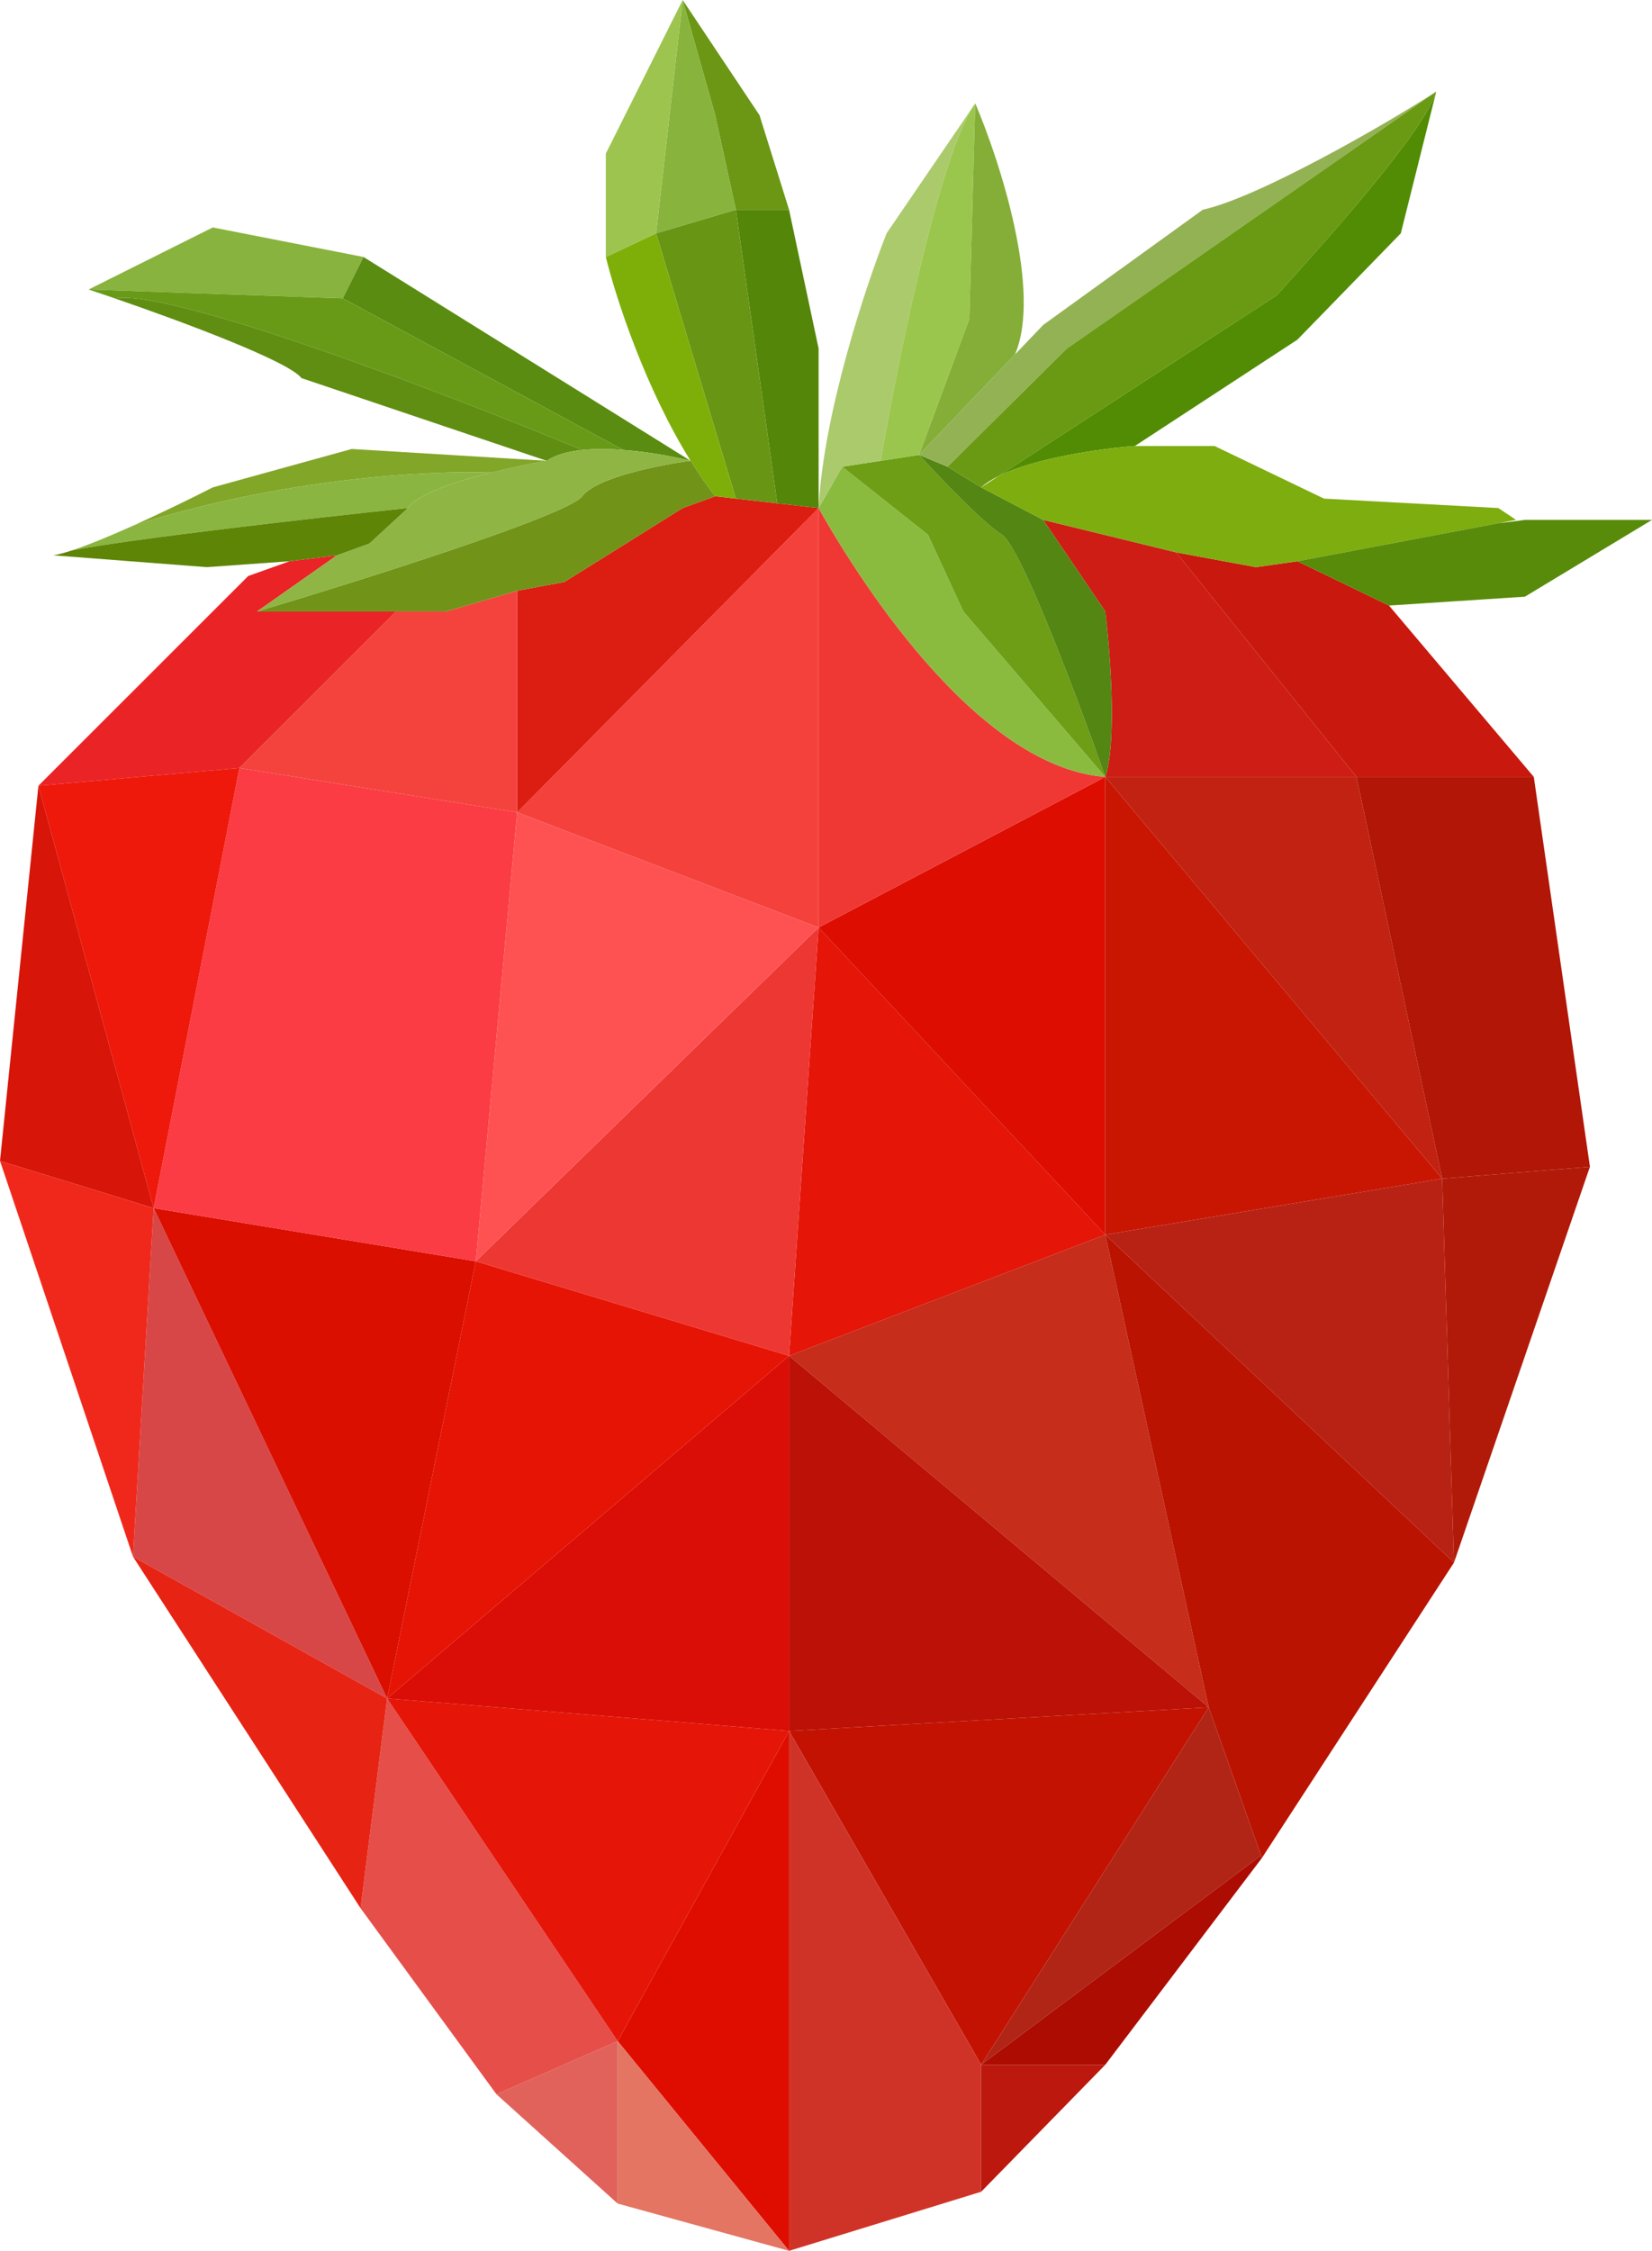 <svg width="105" height="143" viewBox="0 0 105 143" fill="none" xmlns="http://www.w3.org/2000/svg">
<path d="M52.03 58.926L50.152 86.138L70.251 78.444L52.03 58.926Z" fill="#E51508"/>
<path d="M70.251 49.356L52.03 58.926L70.251 78.444V65.495V49.356Z" fill="#DD0D01"/>
<path d="M70.251 65.495V78.444L91.664 74.878L70.251 49.356V65.495Z" fill="#C91602"/>
<path d="M91.664 74.878L70.251 78.444L92.415 99.274L91.664 74.878Z" fill="#B82214"/>
<path d="M70.251 78.444L50.152 86.138L76.825 108.47L70.251 78.444Z" fill="#C62D1B"/>
<path d="M70.251 78.444L76.825 108.47L80.15 117.884L80.206 118.041L92.415 99.274L70.251 78.444Z" fill="#BA1301"/>
<path d="M91.664 74.878L92.415 99.274L101.055 74.127L91.664 74.878Z" fill="#B11A09"/>
<path d="M86.216 49.356H70.251L91.664 74.878L86.216 49.356Z" fill="#C12212"/>
<path d="M86.216 49.356L91.664 74.878L101.055 74.127L97.487 49.356H86.216Z" fill="#B11606"/>
<path d="M74.758 35.093L86.216 49.356H97.487L88.283 38.471L82.46 35.656L79.83 36.032L74.758 35.093Z" fill="#C9180D"/>
<path d="M70.251 49.356H86.216L74.758 35.093L66.306 33.029L70.251 38.846C70.564 41.411 71.002 47.104 70.251 49.356Z" fill="#CE1D14"/>
<path fill-rule="evenodd" clip-rule="evenodd" d="M50.152 86.138L76.825 108.47L50.152 109.971V86.138Z" fill="#BB1106"/>
<path d="M62.361 131.177L76.825 108.47L50.152 109.971L62.361 131.177Z" fill="#C31202"/>
<path d="M76.825 108.47L62.361 131.177L80.15 117.884L76.825 108.47Z" fill="#B12516"/>
<path d="M70.251 131.177L80.206 118.041L80.15 117.884L62.361 131.177H70.251Z" fill="#AD0C02"/>
<path d="M70.251 131.177H62.361V139.247L70.251 131.177Z" fill="#BC180D"/>
<path d="M62.361 131.177L50.152 109.971V143L62.361 139.247V131.177Z" fill="#CF3327"/>
<path d="M50.152 143V109.971L39.258 129.676L50.152 143Z" fill="#DF0D00"/>
<path d="M50.152 143L39.258 129.676V139.997L50.152 143Z" fill="#E47562"/>
<path d="M39.258 139.997V129.676L31.556 133.054L39.258 139.997Z" fill="#E1625A"/>
<path d="M31.556 133.054L39.258 129.676L24.606 107.907L22.916 121.231L31.556 133.054Z" fill="#E64E49"/>
<path d="M39.258 129.676L50.152 109.971L24.606 107.907L39.258 129.676Z" fill="#E51508"/>
<path d="M50.152 109.971V86.138L24.606 107.907L50.152 109.971Z" fill="#DA0E07"/>
<path d="M50.152 86.138L30.241 80.132L24.606 107.907L50.152 86.138Z" fill="#E61404"/>
<path d="M8.453 98.899L24.606 107.907L9.767 76.755L8.453 98.899Z" fill="#D84747"/>
<path d="M22.916 121.231L24.606 107.907L8.453 98.899L22.916 121.231Z" fill="#E72314"/>
<path d="M30.241 80.132L9.767 76.755L24.606 107.907L30.241 80.132Z" fill="#DA0F00"/>
<path d="M50.152 86.138L52.03 58.926L30.241 80.132L50.152 86.138Z" fill="#ED3733"/>
<path d="M30.241 80.132L52.03 58.926L32.871 51.608L30.241 80.132Z" fill="#FE5252"/>
<path d="M30.241 80.132L32.871 51.608L15.215 48.793L9.767 76.755L30.241 80.132Z" fill="#FB3C44"/>
<path d="M52.03 58.926L70.251 49.356C62.437 48.755 55.098 37.721 52.03 32.278V58.926Z" fill="#EF3834"/>
<path d="M32.871 51.608L52.03 58.926V32.278L32.871 51.608Z" fill="#F4413C"/>
<path d="M32.871 37.533V51.608L52.03 32.278L49.401 31.978L46.771 31.678L45.456 31.528L43.39 32.278L35.877 36.97L32.871 37.533Z" fill="#DC1D12"/>
<path d="M15.215 48.793L32.871 51.608V37.533L28.363 38.846H25.17L15.215 48.793Z" fill="#F4433D"/>
<path d="M15.215 48.793L25.17 38.846H16.342L21.413 35.281L18.408 35.656L15.778 36.594L2.442 49.919L15.215 48.793Z" fill="#EA2326"/>
<path d="M9.767 76.755L15.215 48.793L2.442 49.919L9.767 76.755Z" fill="#EE190B"/>
<path d="M0 73.752L9.767 76.755L2.442 49.919L0 73.752Z" fill="#D71509"/>
<path d="M8.453 98.899L9.767 76.755L0 73.752L8.453 98.899Z" fill="#F0281B"/>
<path d="M52.03 32.278C55.098 37.721 62.437 48.755 70.251 49.356L61.234 38.846L58.98 33.967L53.533 29.651L52.03 32.278Z" fill="#8ABB3F"/>
<path d="M61.234 38.846L70.251 49.356C68.56 44.539 64.878 34.718 63.676 33.967C62.474 33.217 59.669 30.276 58.417 28.9L55.975 29.276L53.533 29.651L58.98 33.967L61.234 38.846Z" fill="#6E9D16"/>
<path d="M70.251 38.846L66.306 33.029L62.361 30.965L60.227 29.651L58.417 28.9C59.669 30.276 62.474 33.217 63.676 33.967C64.878 34.718 68.56 44.539 70.251 49.356C71.002 47.104 70.564 41.411 70.251 38.846Z" fill="#538613"/>
<path d="M52.03 32.278V22.144L50.152 13.324H46.771L49.401 31.978L52.03 32.278Z" fill="#548609"/>
<path d="M50.152 13.324L48.274 7.319L43.39 0L45.456 7.319L46.771 13.324H50.152Z" fill="#6B9715"/>
<path d="M46.771 13.324L41.7 14.825L46.771 31.678L49.401 31.978L46.771 13.324Z" fill="#689514"/>
<path d="M41.7 14.825L46.771 13.324L45.456 7.319L43.39 0L41.7 14.825Z" fill="#88B33D"/>
<path d="M38.506 16.327C39.148 18.943 41.02 24.668 43.892 29.276C44.384 30.066 44.906 30.824 45.456 31.528L46.771 31.678L41.7 14.825L38.506 16.327Z" fill="#7EAF09"/>
<path d="M43.39 0L38.506 9.759V16.327L41.7 14.825L43.39 0Z" fill="#9DC44F"/>
<path d="M52.03 32.278L53.533 29.651L55.975 29.276C57.022 23.12 59.646 10.143 61.878 6.726L56.351 14.825C55.036 18.141 52.331 26.273 52.03 32.278Z" fill="#ABCA6C"/>
<path d="M58.417 28.9L61.61 20.268L61.986 6.568L61.878 6.726C59.646 10.143 57.022 23.12 55.975 29.276L58.417 28.9Z" fill="#9BC64D"/>
<path d="M61.61 20.268L58.417 28.9L64.513 22.52C66.234 18.505 63.545 10.213 61.986 6.568L61.61 20.268Z" fill="#84AE37"/>
<path d="M91.288 5.818C87.907 8.007 79.905 12.573 76.449 13.324L66.306 20.643L64.513 22.52L58.417 28.9L60.227 29.651L67.809 22.144L91.288 5.818Z" fill="#93B254"/>
<path d="M62.361 30.965C62.651 30.7 63.034 30.457 63.484 30.235L81.145 18.766C84.088 15.514 90.537 8.37 91.288 5.818L67.809 22.144L60.227 29.651L62.361 30.965Z" fill="#6A9A13"/>
<path d="M72.129 28.337L82.46 21.581L89.034 14.825L91.288 5.818C90.537 8.37 84.088 15.514 81.145 18.766L63.484 30.235C65.841 29.076 70.026 28.495 72.129 28.337Z" fill="#528C04"/>
<path d="M66.306 33.029L74.758 35.093L79.83 36.032L82.46 35.656L95.262 33.236L96.36 33.029L95.233 32.278L84.15 31.678L77.2 28.337H72.129C70.026 28.495 65.841 29.076 63.484 30.235L62.361 30.965L66.306 33.029Z" fill="#7EAD0F"/>
<path d="M82.46 35.656L88.283 38.471L96.923 37.908L105 33.029H96.923C96.374 33.109 95.82 33.178 95.262 33.236L82.46 35.656Z" fill="#588B0A"/>
<path d="M23.104 16.327L13.524 14.45L5.635 18.391L21.789 18.954L23.104 16.327Z" fill="#88B33E"/>
<path d="M43.892 29.276L23.104 16.327L21.789 18.954L39.611 28.584C41.243 28.706 42.858 29.015 43.892 29.276Z" fill="#5A8C11"/>
<path d="M21.789 18.954L5.635 18.391C6.132 18.556 6.692 18.746 7.294 18.954C11.025 18.354 28.655 25.127 37.004 28.588C37.815 28.505 38.715 28.516 39.611 28.584L21.789 18.954Z" fill="#689A17"/>
<path d="M19.159 24.021L34.75 29.276C35.303 28.893 36.098 28.681 37.004 28.588C28.655 25.127 11.025 18.354 7.294 18.954C11.699 20.475 18.366 22.964 19.159 24.021Z" fill="#608E12"/>
<path d="M25.17 38.846H28.363L32.871 37.533L35.877 36.97L43.39 32.278L45.456 31.528C44.906 30.824 44.384 30.066 43.892 29.276C41.971 29.526 37.905 30.326 37.004 31.528C36.102 32.729 22.853 36.907 16.342 38.846H25.17Z" fill="#719318"/>
<path d="M21.413 35.281L16.342 38.846C22.853 36.907 36.102 32.729 37.004 31.528C37.905 30.326 41.971 29.526 43.892 29.276C42.858 29.015 41.243 28.706 39.611 28.584C38.715 28.516 37.815 28.505 37.004 28.588C36.098 28.681 35.303 28.893 34.75 29.276C33.82 29.434 32.524 29.695 31.206 30.026C28.885 30.61 26.496 31.416 25.921 32.278L23.479 34.53L21.413 35.281Z" fill="#8FB544"/>
<path d="M34.75 29.276L22.352 28.525L13.524 30.965C12.301 31.591 10.383 32.532 8.5 33.379C17.827 30.405 27.181 29.868 31.206 30.026C32.524 29.695 33.82 29.434 34.75 29.276Z" fill="#82A628"/>
<path d="M4.571 34.968C8.364 34.231 19.847 32.923 25.921 32.278C26.496 31.416 28.885 30.61 31.206 30.026C27.181 29.868 17.827 30.405 8.5 33.379C7.063 34.025 5.645 34.615 4.571 34.968Z" fill="#8AB541"/>
<path d="M18.408 35.656L21.413 35.281L23.479 34.53L25.921 32.278C19.847 32.923 8.364 34.231 4.571 34.968C4.099 35.124 3.693 35.233 3.381 35.281L13.149 36.032L18.408 35.656Z" fill="#5E8506"/>
</svg>
